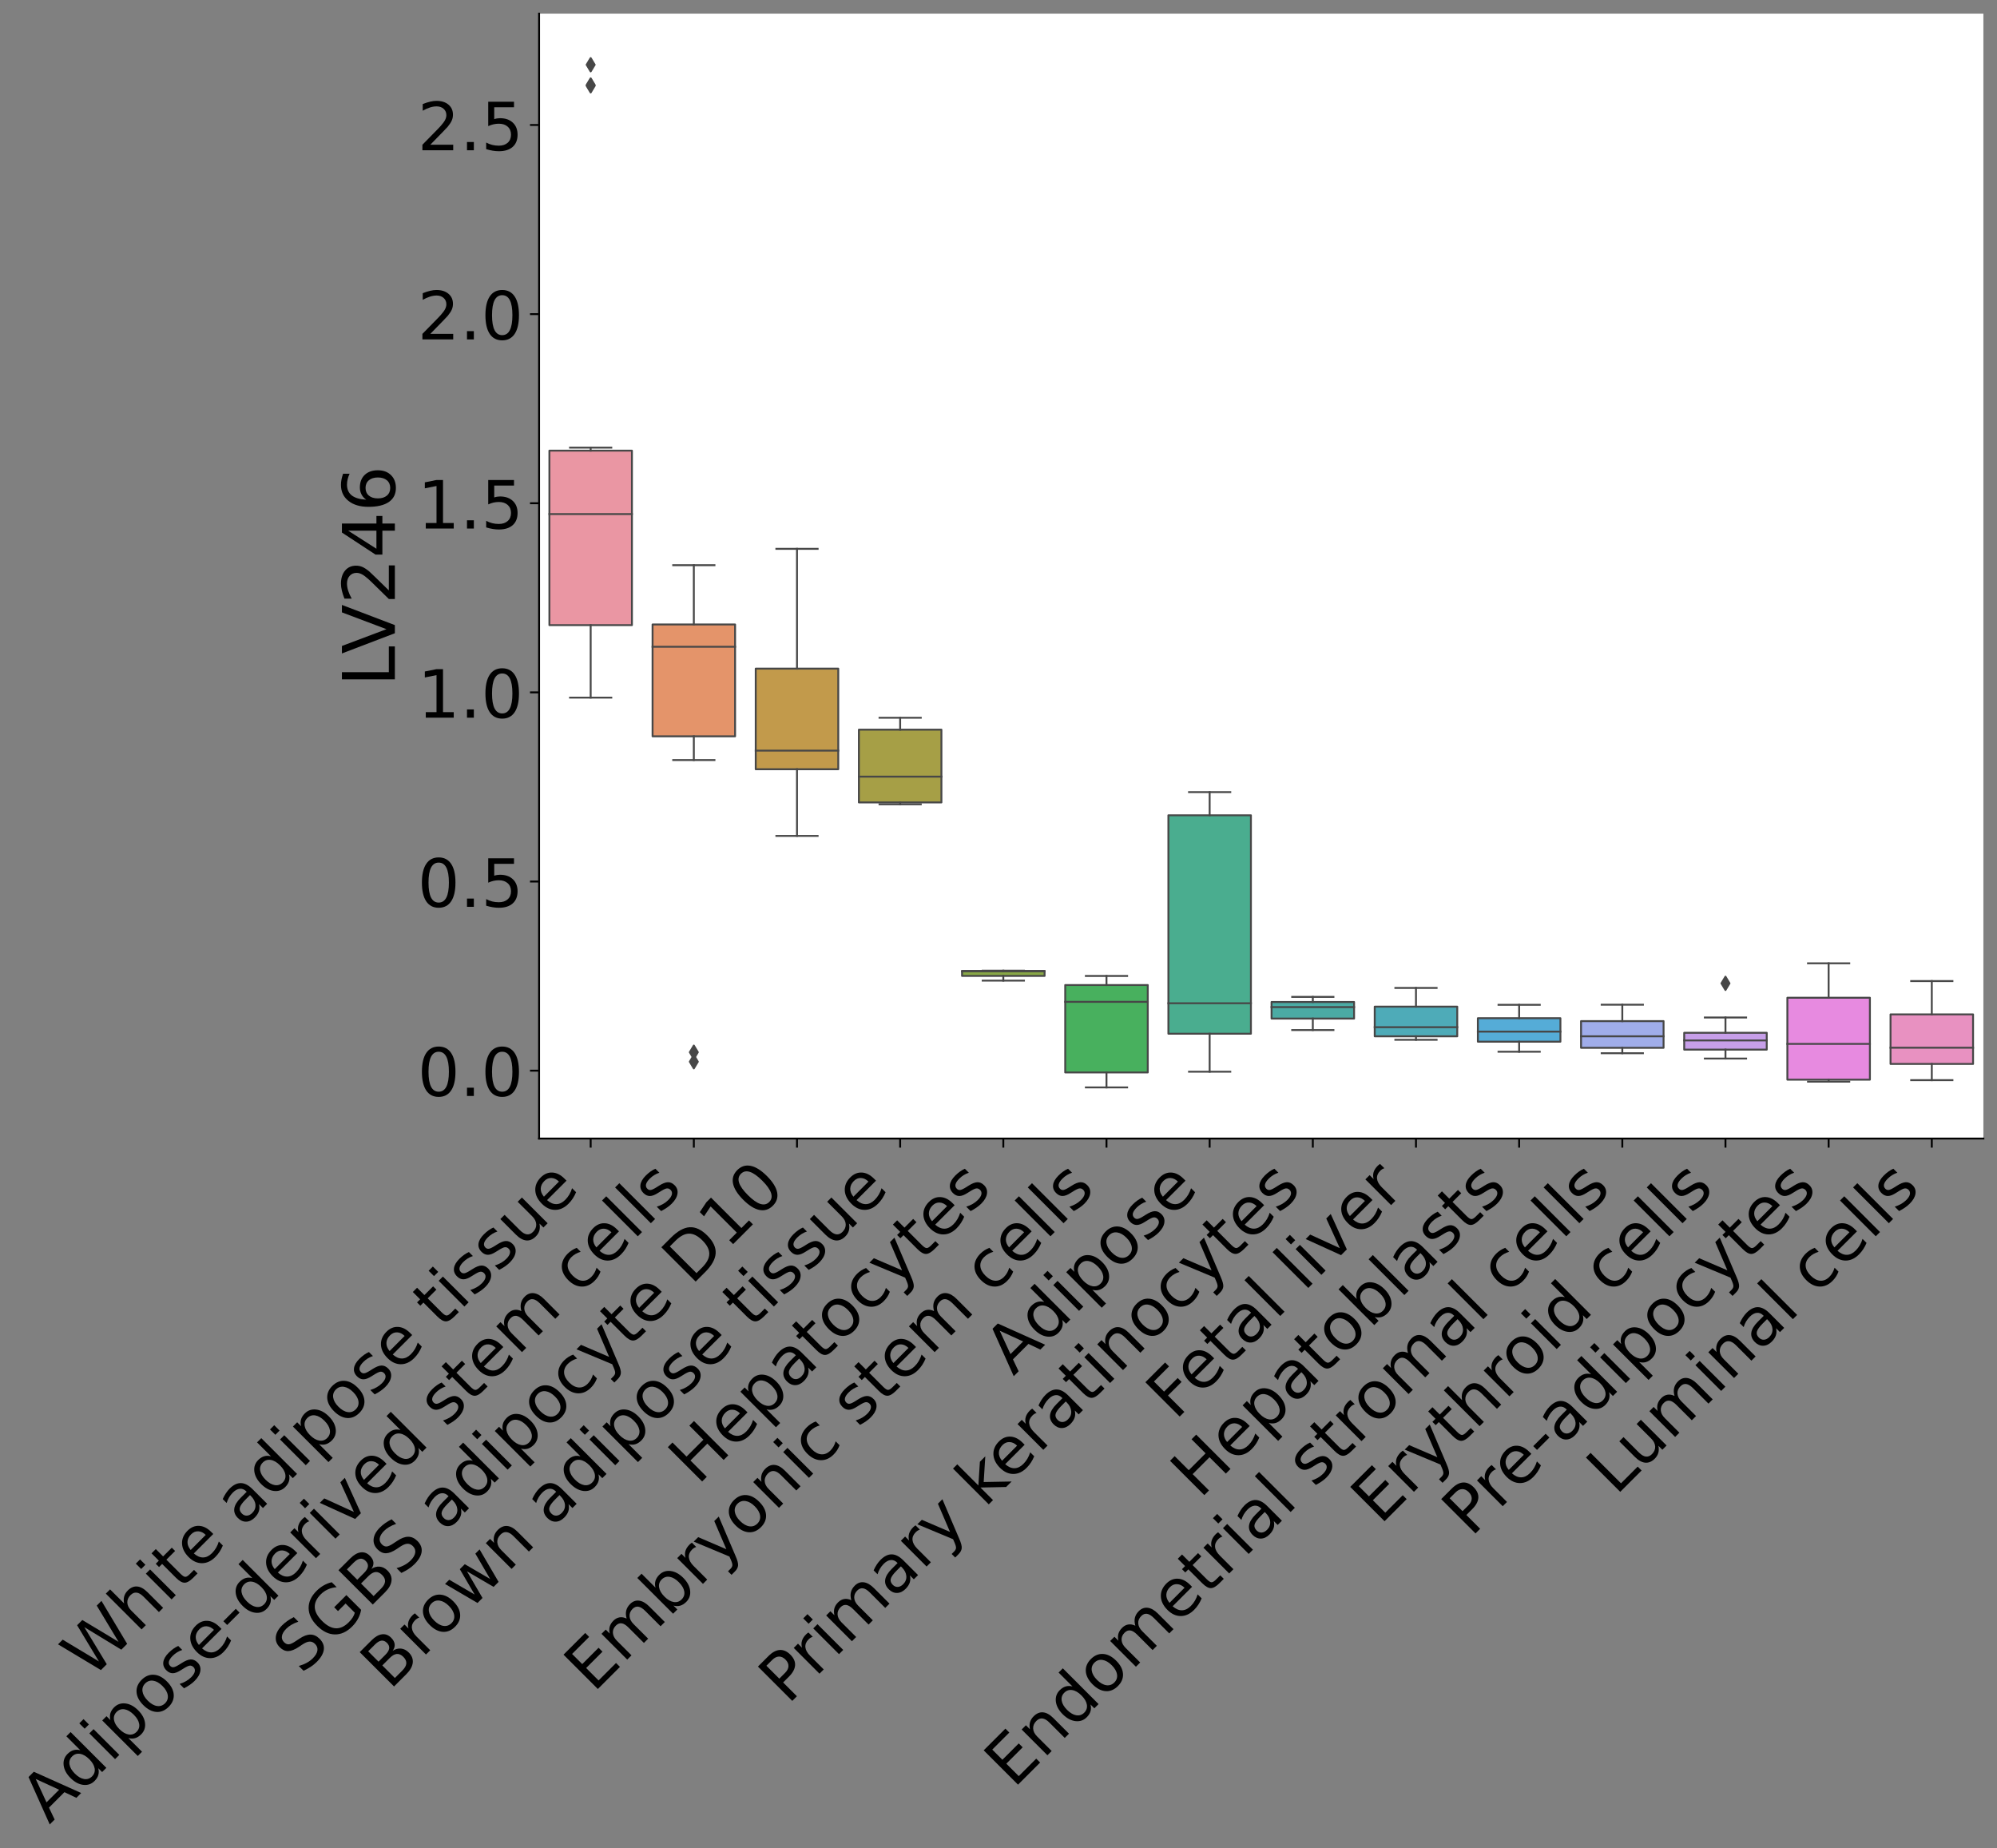 <?xml version="1.0" encoding="utf-8" standalone="no"?>
<!DOCTYPE svg PUBLIC "-//W3C//DTD SVG 1.1//EN"
  "http://www.w3.org/Graphics/SVG/1.1/DTD/svg11.dtd">
<!-- Created with matplotlib (https://matplotlib.org/) -->
<svg height="977.158pt" version="1.1" viewBox="0 0 1056.028 977.158" width="1056.028pt" xmlns="http://www.w3.org/2000/svg" xmlns:xlink="http://www.w3.org/1999/xlink">
 <rect x="0" y="0" width="1056.028" height="977.158" fill="#808080" stroke="none"/>
 <defs>
  <style type="text/css">*{stroke-linecap:butt;stroke-linejoin:round;}</style>
 </defs>
 <g id="figure_1">
  <g id="patch_1">
   <path d="M 0 977.158 
L 1056.028 977.158 
L 1056.028 0 
L 0 0 
z
" style="fill:none;"/>
  </g>
  <g id="axes_1">
   <g id="patch_2">
    <path d="M 285.071 601.956 
L 1048.828 601.956 
L 1048.828 7.2 
L 285.071 7.2 
z
" style="fill:#ffffff;"/>
   </g>
   <g id="patch_3">
    <path clip-path="url(#pe43b6cb890)" d="M 290.526 330.514 
L 334.169 330.514 
L 334.169 238.257 
L 290.526 238.257 
L 290.526 330.514 
z
" style="fill:#ea96a3;stroke:#474747;stroke-linejoin:miter;"/>
   </g>
   <g id="patch_4">
    <path clip-path="url(#pe43b6cb890)" d="M 345.08 389.291 
L 388.723 389.291 
L 388.723 330.16 
L 345.08 330.16 
L 345.08 389.291 
z
" style="fill:#e4946a;stroke:#474747;stroke-linejoin:miter;"/>
   </g>
   <g id="patch_5">
    <path clip-path="url(#pe43b6cb890)" d="M 399.634 406.697 
L 443.277 406.697 
L 443.277 353.5 
L 399.634 353.5 
L 399.634 406.697 
z
" style="fill:#c29a4b;stroke:#474747;stroke-linejoin:miter;"/>
   </g>
   <g id="patch_6">
    <path clip-path="url(#pe43b6cb890)" d="M 454.188 424.248 
L 497.832 424.248 
L 497.832 385.779 
L 454.188 385.779 
L 454.188 424.248 
z
" style="fill:#a69f46;stroke:#474747;stroke-linejoin:miter;"/>
   </g>
   <g id="patch_7">
    <path clip-path="url(#pe43b6cb890)" d="M 508.742 515.974 
L 552.386 515.974 
L 552.386 513.338 
L 508.742 513.338 
L 508.742 515.974 
z
" style="fill:#88a746;stroke:#474747;stroke-linejoin:miter;"/>
   </g>
   <g id="patch_8">
    <path clip-path="url(#pe43b6cb890)" d="M 563.296 566.997 
L 606.94 566.997 
L 606.94 520.785 
L 563.296 520.785 
L 563.296 566.997 
z
" style="fill:#48b05e;stroke:#474747;stroke-linejoin:miter;"/>
   </g>
   <g id="patch_9">
    <path clip-path="url(#pe43b6cb890)" d="M 617.851 546.525 
L 661.494 546.525 
L 661.494 431.038 
L 617.851 431.038 
L 617.851 546.525 
z
" style="fill:#4aad8f;stroke:#474747;stroke-linejoin:miter;"/>
   </g>
   <g id="patch_10">
    <path clip-path="url(#pe43b6cb890)" d="M 672.405 538.523 
L 716.048 538.523 
L 716.048 529.756 
L 672.405 529.756 
L 672.405 538.523 
z
" style="fill:#4baba4;stroke:#474747;stroke-linejoin:miter;"/>
   </g>
   <g id="patch_11">
    <path clip-path="url(#pe43b6cb890)" d="M 726.959 547.899 
L 770.602 547.899 
L 770.602 532.207 
L 726.959 532.207 
L 726.959 547.899 
z
" style="fill:#4eabb8;stroke:#474747;stroke-linejoin:miter;"/>
   </g>
   <g id="patch_12">
    <path clip-path="url(#pe43b6cb890)" d="M 781.513 550.733 
L 825.156 550.733 
L 825.156 538.325 
L 781.513 538.325 
L 781.513 550.733 
z
" style="fill:#55acd7;stroke:#474747;stroke-linejoin:miter;"/>
   </g>
   <g id="patch_13">
    <path clip-path="url(#pe43b6cb890)" d="M 836.067 553.975 
L 879.71 553.975 
L 879.71 539.869 
L 836.067 539.869 
L 836.067 553.975 
z
" style="fill:#a0adea;stroke:#474747;stroke-linejoin:miter;"/>
   </g>
   <g id="patch_14">
    <path clip-path="url(#pe43b6cb890)" d="M 890.621 554.937 
L 934.264 554.937 
L 934.264 546.034 
L 890.621 546.034 
L 890.621 554.937 
z
" style="fill:#c79fe9;stroke:#474747;stroke-linejoin:miter;"/>
   </g>
   <g id="patch_15">
    <path clip-path="url(#pe43b6cb890)" d="M 945.175 570.811 
L 988.818 570.811 
L 988.818 527.51 
L 945.175 527.51 
L 945.175 570.811 
z
" style="fill:#e78ae0;stroke:#474747;stroke-linejoin:miter;"/>
   </g>
   <g id="patch_16">
    <path clip-path="url(#pe43b6cb890)" d="M 999.729 562.502 
L 1043.372 562.502 
L 1043.372 536.308 
L 999.729 536.308 
L 999.729 562.502 
z
" style="fill:#e891c1;stroke:#474747;stroke-linejoin:miter;"/>
   </g>
   <g id="matplotlib.axis_1">
    <g id="xtick_1">
     <g id="line2d_1">
      <defs>
       <path d="M 0 0 
L 0 4.8 
" id="mf060fb0c5f" style="stroke:#000000;"/>
      </defs>
      <g>
       <use style="stroke:#000000;" x="312.348" xlink:href="#mf060fb0c5f" y="601.956"/>
      </g>
     </g>
     <g id="text_1">
      <!-- White adipose tissue -->
      <g transform="translate(48.002 888.337)rotate(-45)scale(0.352 -0.352)">
       <defs>
        <path d="M 3.328 72.906 
L 13.281 72.906 
L 28.609 11.281 
L 43.891 72.906 
L 54.984 72.906 
L 70.312 11.281 
L 85.594 72.906 
L 95.609 72.906 
L 77.297 0 
L 64.891 0 
L 49.516 63.281 
L 33.984 0 
L 21.578 0 
z
" id="DejaVuSans-87"/>
        <path d="M 54.891 33.016 
L 54.891 0 
L 45.906 0 
L 45.906 32.719 
Q 45.906 40.484 42.875 44.328 
Q 39.844 48.188 33.797 48.188 
Q 26.516 48.188 22.312 43.547 
Q 18.109 38.922 18.109 30.906 
L 18.109 0 
L 9.078 0 
L 9.078 75.984 
L 18.109 75.984 
L 18.109 46.188 
Q 21.344 51.125 25.703 53.562 
Q 30.078 56 35.797 56 
Q 45.219 56 50.047 50.172 
Q 54.891 44.344 54.891 33.016 
z
" id="DejaVuSans-104"/>
        <path d="M 9.422 54.688 
L 18.406 54.688 
L 18.406 0 
L 9.422 0 
z
M 9.422 75.984 
L 18.406 75.984 
L 18.406 64.594 
L 9.422 64.594 
z
" id="DejaVuSans-105"/>
        <path d="M 18.312 70.219 
L 18.312 54.688 
L 36.812 54.688 
L 36.812 47.703 
L 18.312 47.703 
L 18.312 18.016 
Q 18.312 11.328 20.141 9.422 
Q 21.969 7.516 27.594 7.516 
L 36.812 7.516 
L 36.812 0 
L 27.594 0 
Q 17.188 0 13.234 3.875 
Q 9.281 7.766 9.281 18.016 
L 9.281 47.703 
L 2.688 47.703 
L 2.688 54.688 
L 9.281 54.688 
L 9.281 70.219 
z
" id="DejaVuSans-116"/>
        <path d="M 56.203 29.594 
L 56.203 25.203 
L 14.891 25.203 
Q 15.484 15.922 20.484 11.062 
Q 25.484 6.203 34.422 6.203 
Q 39.594 6.203 44.453 7.469 
Q 49.312 8.734 54.109 11.281 
L 54.109 2.781 
Q 49.266 0.734 44.188 -0.344 
Q 39.109 -1.422 33.891 -1.422 
Q 20.797 -1.422 13.156 6.188 
Q 5.516 13.812 5.516 26.812 
Q 5.516 40.234 12.766 48.109 
Q 20.016 56 32.328 56 
Q 43.359 56 49.781 48.891 
Q 56.203 41.797 56.203 29.594 
z
M 47.219 32.234 
Q 47.125 39.594 43.094 43.984 
Q 39.062 48.391 32.422 48.391 
Q 24.906 48.391 20.391 44.141 
Q 15.875 39.891 15.188 32.172 
z
" id="DejaVuSans-101"/>
        <path id="DejaVuSans-32"/>
        <path d="M 34.281 27.484 
Q 23.391 27.484 19.188 25 
Q 14.984 22.516 14.984 16.5 
Q 14.984 11.719 18.141 8.906 
Q 21.297 6.109 26.703 6.109 
Q 34.188 6.109 38.703 11.406 
Q 43.219 16.703 43.219 25.484 
L 43.219 27.484 
z
M 52.203 31.203 
L 52.203 0 
L 43.219 0 
L 43.219 8.297 
Q 40.141 3.328 35.547 0.953 
Q 30.953 -1.422 24.312 -1.422 
Q 15.922 -1.422 10.953 3.297 
Q 6 8.016 6 15.922 
Q 6 25.141 12.172 29.828 
Q 18.359 34.516 30.609 34.516 
L 43.219 34.516 
L 43.219 35.406 
Q 43.219 41.609 39.141 45 
Q 35.062 48.391 27.688 48.391 
Q 23 48.391 18.547 47.266 
Q 14.109 46.141 10.016 43.891 
L 10.016 52.203 
Q 14.938 54.109 19.578 55.047 
Q 24.219 56 28.609 56 
Q 40.484 56 46.344 49.844 
Q 52.203 43.703 52.203 31.203 
z
" id="DejaVuSans-97"/>
        <path d="M 45.406 46.391 
L 45.406 75.984 
L 54.391 75.984 
L 54.391 0 
L 45.406 0 
L 45.406 8.203 
Q 42.578 3.328 38.25 0.953 
Q 33.938 -1.422 27.875 -1.422 
Q 17.969 -1.422 11.734 6.484 
Q 5.516 14.406 5.516 27.297 
Q 5.516 40.188 11.734 48.094 
Q 17.969 56 27.875 56 
Q 33.938 56 38.25 53.625 
Q 42.578 51.266 45.406 46.391 
z
M 14.797 27.297 
Q 14.797 17.391 18.875 11.75 
Q 22.953 6.109 30.078 6.109 
Q 37.203 6.109 41.297 11.75 
Q 45.406 17.391 45.406 27.297 
Q 45.406 37.203 41.297 42.844 
Q 37.203 48.484 30.078 48.484 
Q 22.953 48.484 18.875 42.844 
Q 14.797 37.203 14.797 27.297 
z
" id="DejaVuSans-100"/>
        <path d="M 18.109 8.203 
L 18.109 -20.797 
L 9.078 -20.797 
L 9.078 54.688 
L 18.109 54.688 
L 18.109 46.391 
Q 20.953 51.266 25.266 53.625 
Q 29.594 56 35.594 56 
Q 45.562 56 51.781 48.094 
Q 58.016 40.188 58.016 27.297 
Q 58.016 14.406 51.781 6.484 
Q 45.562 -1.422 35.594 -1.422 
Q 29.594 -1.422 25.266 0.953 
Q 20.953 3.328 18.109 8.203 
z
M 48.688 27.297 
Q 48.688 37.203 44.609 42.844 
Q 40.531 48.484 33.406 48.484 
Q 26.266 48.484 22.188 42.844 
Q 18.109 37.203 18.109 27.297 
Q 18.109 17.391 22.188 11.75 
Q 26.266 6.109 33.406 6.109 
Q 40.531 6.109 44.609 11.75 
Q 48.688 17.391 48.688 27.297 
z
" id="DejaVuSans-112"/>
        <path d="M 30.609 48.391 
Q 23.391 48.391 19.188 42.75 
Q 14.984 37.109 14.984 27.297 
Q 14.984 17.484 19.156 11.844 
Q 23.344 6.203 30.609 6.203 
Q 37.797 6.203 41.984 11.859 
Q 46.188 17.531 46.188 27.297 
Q 46.188 37.016 41.984 42.703 
Q 37.797 48.391 30.609 48.391 
z
M 30.609 56 
Q 42.328 56 49.016 48.375 
Q 55.719 40.766 55.719 27.297 
Q 55.719 13.875 49.016 6.219 
Q 42.328 -1.422 30.609 -1.422 
Q 18.844 -1.422 12.172 6.219 
Q 5.516 13.875 5.516 27.297 
Q 5.516 40.766 12.172 48.375 
Q 18.844 56 30.609 56 
z
" id="DejaVuSans-111"/>
        <path d="M 44.281 53.078 
L 44.281 44.578 
Q 40.484 46.531 36.375 47.5 
Q 32.281 48.484 27.875 48.484 
Q 21.188 48.484 17.844 46.438 
Q 14.5 44.391 14.5 40.281 
Q 14.5 37.156 16.891 35.375 
Q 19.281 33.594 26.516 31.984 
L 29.594 31.297 
Q 39.156 29.25 43.188 25.516 
Q 47.219 21.781 47.219 15.094 
Q 47.219 7.469 41.188 3.016 
Q 35.156 -1.422 24.609 -1.422 
Q 20.219 -1.422 15.453 -0.562 
Q 10.688 0.297 5.422 2 
L 5.422 11.281 
Q 10.406 8.688 15.234 7.391 
Q 20.062 6.109 24.812 6.109 
Q 31.156 6.109 34.562 8.281 
Q 37.984 10.453 37.984 14.406 
Q 37.984 18.062 35.516 20.016 
Q 33.062 21.969 24.703 23.781 
L 21.578 24.516 
Q 13.234 26.266 9.516 29.906 
Q 5.812 33.547 5.812 39.891 
Q 5.812 47.609 11.281 51.797 
Q 16.75 56 26.812 56 
Q 31.781 56 36.172 55.266 
Q 40.578 54.547 44.281 53.078 
z
" id="DejaVuSans-115"/>
        <path d="M 8.5 21.578 
L 8.5 54.688 
L 17.484 54.688 
L 17.484 21.922 
Q 17.484 14.156 20.5 10.266 
Q 23.531 6.391 29.594 6.391 
Q 36.859 6.391 41.078 11.031 
Q 45.312 15.672 45.312 23.688 
L 45.312 54.688 
L 54.297 54.688 
L 54.297 0 
L 45.312 0 
L 45.312 8.406 
Q 42.047 3.422 37.719 1 
Q 33.406 -1.422 27.688 -1.422 
Q 18.266 -1.422 13.375 4.438 
Q 8.5 10.297 8.5 21.578 
z
M 31.109 56 
z
" id="DejaVuSans-117"/>
       </defs>
       <use xlink:href="#DejaVuSans-87"/>
       <use x="98.877" xlink:href="#DejaVuSans-104"/>
       <use x="162.256" xlink:href="#DejaVuSans-105"/>
       <use x="190.039" xlink:href="#DejaVuSans-116"/>
       <use x="229.248" xlink:href="#DejaVuSans-101"/>
       <use x="290.771" xlink:href="#DejaVuSans-32"/>
       <use x="322.559" xlink:href="#DejaVuSans-97"/>
       <use x="383.838" xlink:href="#DejaVuSans-100"/>
       <use x="447.314" xlink:href="#DejaVuSans-105"/>
       <use x="475.098" xlink:href="#DejaVuSans-112"/>
       <use x="538.574" xlink:href="#DejaVuSans-111"/>
       <use x="599.756" xlink:href="#DejaVuSans-115"/>
       <use x="651.855" xlink:href="#DejaVuSans-101"/>
       <use x="713.379" xlink:href="#DejaVuSans-32"/>
       <use x="745.166" xlink:href="#DejaVuSans-116"/>
       <use x="784.375" xlink:href="#DejaVuSans-105"/>
       <use x="812.158" xlink:href="#DejaVuSans-115"/>
       <use x="864.258" xlink:href="#DejaVuSans-115"/>
       <use x="916.357" xlink:href="#DejaVuSans-117"/>
       <use x="979.736" xlink:href="#DejaVuSans-101"/>
      </g>
     </g>
    </g>
    <g id="xtick_2">
     <g id="line2d_2">
      <g>
       <use style="stroke:#000000;" x="366.902" xlink:href="#mf060fb0c5f" y="601.956"/>
      </g>
     </g>
     <g id="text_2">
      <!-- Adipose-derived stem cells -->
      <g transform="translate(26.113 964.781)rotate(-45)scale(0.352 -0.352)">
       <defs>
        <path d="M 34.188 63.188 
L 20.797 26.906 
L 47.609 26.906 
z
M 28.609 72.906 
L 39.797 72.906 
L 67.578 0 
L 57.328 0 
L 50.688 18.703 
L 17.828 18.703 
L 11.188 0 
L 0.781 0 
z
" id="DejaVuSans-65"/>
        <path d="M 4.891 31.391 
L 31.203 31.391 
L 31.203 23.391 
L 4.891 23.391 
z
" id="DejaVuSans-45"/>
        <path d="M 41.109 46.297 
Q 39.594 47.172 37.812 47.578 
Q 36.031 48 33.891 48 
Q 26.266 48 22.188 43.047 
Q 18.109 38.094 18.109 28.812 
L 18.109 0 
L 9.078 0 
L 9.078 54.688 
L 18.109 54.688 
L 18.109 46.188 
Q 20.953 51.172 25.484 53.578 
Q 30.031 56 36.531 56 
Q 37.453 56 38.578 55.875 
Q 39.703 55.766 41.062 55.516 
z
" id="DejaVuSans-114"/>
        <path d="M 2.984 54.688 
L 12.5 54.688 
L 29.594 8.797 
L 46.688 54.688 
L 56.203 54.688 
L 35.688 0 
L 23.484 0 
z
" id="DejaVuSans-118"/>
        <path d="M 52 44.188 
Q 55.375 50.25 60.062 53.125 
Q 64.75 56 71.094 56 
Q 79.641 56 84.281 50.016 
Q 88.922 44.047 88.922 33.016 
L 88.922 0 
L 79.891 0 
L 79.891 32.719 
Q 79.891 40.578 77.094 44.375 
Q 74.312 48.188 68.609 48.188 
Q 61.625 48.188 57.562 43.547 
Q 53.516 38.922 53.516 30.906 
L 53.516 0 
L 44.484 0 
L 44.484 32.719 
Q 44.484 40.625 41.703 44.406 
Q 38.922 48.188 33.109 48.188 
Q 26.219 48.188 22.156 43.531 
Q 18.109 38.875 18.109 30.906 
L 18.109 0 
L 9.078 0 
L 9.078 54.688 
L 18.109 54.688 
L 18.109 46.188 
Q 21.188 51.219 25.484 53.609 
Q 29.781 56 35.688 56 
Q 41.656 56 45.828 52.969 
Q 50 49.953 52 44.188 
z
" id="DejaVuSans-109"/>
        <path d="M 48.781 52.594 
L 48.781 44.188 
Q 44.969 46.297 41.141 47.344 
Q 37.312 48.391 33.406 48.391 
Q 24.656 48.391 19.812 42.844 
Q 14.984 37.312 14.984 27.297 
Q 14.984 17.281 19.812 11.734 
Q 24.656 6.203 33.406 6.203 
Q 37.312 6.203 41.141 7.25 
Q 44.969 8.297 48.781 10.406 
L 48.781 2.094 
Q 45.016 0.344 40.984 -0.531 
Q 36.969 -1.422 32.422 -1.422 
Q 20.062 -1.422 12.781 6.344 
Q 5.516 14.109 5.516 27.297 
Q 5.516 40.672 12.859 48.328 
Q 20.219 56 33.016 56 
Q 37.156 56 41.109 55.141 
Q 45.062 54.297 48.781 52.594 
z
" id="DejaVuSans-99"/>
        <path d="M 9.422 75.984 
L 18.406 75.984 
L 18.406 0 
L 9.422 0 
z
" id="DejaVuSans-108"/>
       </defs>
       <use xlink:href="#DejaVuSans-65"/>
       <use x="66.658" xlink:href="#DejaVuSans-100"/>
       <use x="130.135" xlink:href="#DejaVuSans-105"/>
       <use x="157.918" xlink:href="#DejaVuSans-112"/>
       <use x="221.395" xlink:href="#DejaVuSans-111"/>
       <use x="282.576" xlink:href="#DejaVuSans-115"/>
       <use x="334.676" xlink:href="#DejaVuSans-101"/>
       <use x="396.199" xlink:href="#DejaVuSans-45"/>
       <use x="432.283" xlink:href="#DejaVuSans-100"/>
       <use x="495.76" xlink:href="#DejaVuSans-101"/>
       <use x="557.283" xlink:href="#DejaVuSans-114"/>
       <use x="598.396" xlink:href="#DejaVuSans-105"/>
       <use x="626.18" xlink:href="#DejaVuSans-118"/>
       <use x="685.359" xlink:href="#DejaVuSans-101"/>
       <use x="746.883" xlink:href="#DejaVuSans-100"/>
       <use x="810.359" xlink:href="#DejaVuSans-32"/>
       <use x="842.146" xlink:href="#DejaVuSans-115"/>
       <use x="894.246" xlink:href="#DejaVuSans-116"/>
       <use x="933.455" xlink:href="#DejaVuSans-101"/>
       <use x="994.979" xlink:href="#DejaVuSans-109"/>
       <use x="1092.391" xlink:href="#DejaVuSans-32"/>
       <use x="1124.178" xlink:href="#DejaVuSans-99"/>
       <use x="1179.158" xlink:href="#DejaVuSans-101"/>
       <use x="1240.682" xlink:href="#DejaVuSans-108"/>
       <use x="1268.465" xlink:href="#DejaVuSans-108"/>
       <use x="1296.248" xlink:href="#DejaVuSans-115"/>
      </g>
     </g>
    </g>
    <g id="xtick_3">
     <g id="line2d_3">
      <g>
       <use style="stroke:#000000;" x="421.456" xlink:href="#mf060fb0c5f" y="601.956"/>
      </g>
     </g>
     <g id="text_3">
      <!-- SGBS adipocyte D10 -->
      <g transform="translate(159.6 885.848)rotate(-45)scale(0.352 -0.352)">
       <defs>
        <path d="M 53.516 70.516 
L 53.516 60.891 
Q 47.906 63.578 42.922 64.891 
Q 37.938 66.219 33.297 66.219 
Q 25.25 66.219 20.875 63.094 
Q 16.5 59.969 16.5 54.203 
Q 16.5 49.359 19.406 46.891 
Q 22.312 44.438 30.422 42.922 
L 36.375 41.703 
Q 47.406 39.594 52.656 34.297 
Q 57.906 29 57.906 20.125 
Q 57.906 9.516 50.797 4.047 
Q 43.703 -1.422 29.984 -1.422 
Q 24.812 -1.422 18.969 -0.25 
Q 13.141 0.922 6.891 3.219 
L 6.891 13.375 
Q 12.891 10.016 18.656 8.297 
Q 24.422 6.594 29.984 6.594 
Q 38.422 6.594 43.016 9.906 
Q 47.609 13.234 47.609 19.391 
Q 47.609 24.75 44.312 27.781 
Q 41.016 30.812 33.5 32.328 
L 27.484 33.5 
Q 16.453 35.688 11.516 40.375 
Q 6.594 45.062 6.594 53.422 
Q 6.594 63.094 13.406 68.656 
Q 20.219 74.219 32.172 74.219 
Q 37.312 74.219 42.625 73.281 
Q 47.953 72.359 53.516 70.516 
z
" id="DejaVuSans-83"/>
        <path d="M 59.516 10.406 
L 59.516 29.984 
L 43.406 29.984 
L 43.406 38.094 
L 69.281 38.094 
L 69.281 6.781 
Q 63.578 2.734 56.688 0.656 
Q 49.812 -1.422 42 -1.422 
Q 24.906 -1.422 15.25 8.562 
Q 5.609 18.562 5.609 36.375 
Q 5.609 54.25 15.25 64.234 
Q 24.906 74.219 42 74.219 
Q 49.125 74.219 55.547 72.453 
Q 61.969 70.703 67.391 67.281 
L 67.391 56.781 
Q 61.922 61.422 55.766 63.766 
Q 49.609 66.109 42.828 66.109 
Q 29.438 66.109 22.719 58.641 
Q 16.016 51.172 16.016 36.375 
Q 16.016 21.625 22.719 14.156 
Q 29.438 6.688 42.828 6.688 
Q 48.047 6.688 52.141 7.594 
Q 56.25 8.5 59.516 10.406 
z
" id="DejaVuSans-71"/>
        <path d="M 19.672 34.812 
L 19.672 8.109 
L 35.5 8.109 
Q 43.453 8.109 47.281 11.406 
Q 51.125 14.703 51.125 21.484 
Q 51.125 28.328 47.281 31.562 
Q 43.453 34.812 35.5 34.812 
z
M 19.672 64.797 
L 19.672 42.828 
L 34.281 42.828 
Q 41.5 42.828 45.031 45.531 
Q 48.578 48.25 48.578 53.812 
Q 48.578 59.328 45.031 62.062 
Q 41.5 64.797 34.281 64.797 
z
M 9.812 72.906 
L 35.016 72.906 
Q 46.297 72.906 52.391 68.219 
Q 58.5 63.531 58.5 54.891 
Q 58.5 48.188 55.375 44.234 
Q 52.25 40.281 46.188 39.312 
Q 53.469 37.75 57.5 32.781 
Q 61.531 27.828 61.531 20.406 
Q 61.531 10.641 54.891 5.312 
Q 48.25 0 35.984 0 
L 9.812 0 
z
" id="DejaVuSans-66"/>
        <path d="M 32.172 -5.078 
Q 28.375 -14.844 24.75 -17.812 
Q 21.141 -20.797 15.094 -20.797 
L 7.906 -20.797 
L 7.906 -13.281 
L 13.188 -13.281 
Q 16.891 -13.281 18.938 -11.516 
Q 21 -9.766 23.484 -3.219 
L 25.094 0.875 
L 2.984 54.688 
L 12.5 54.688 
L 29.594 11.922 
L 46.688 54.688 
L 56.203 54.688 
z
" id="DejaVuSans-121"/>
        <path d="M 19.672 64.797 
L 19.672 8.109 
L 31.594 8.109 
Q 46.688 8.109 53.688 14.938 
Q 60.688 21.781 60.688 36.531 
Q 60.688 51.172 53.688 57.984 
Q 46.688 64.797 31.594 64.797 
z
M 9.812 72.906 
L 30.078 72.906 
Q 51.266 72.906 61.172 64.094 
Q 71.094 55.281 71.094 36.531 
Q 71.094 17.672 61.125 8.828 
Q 51.172 0 30.078 0 
L 9.812 0 
z
" id="DejaVuSans-68"/>
        <path d="M 12.406 8.297 
L 28.516 8.297 
L 28.516 63.922 
L 10.984 60.406 
L 10.984 69.391 
L 28.422 72.906 
L 38.281 72.906 
L 38.281 8.297 
L 54.391 8.297 
L 54.391 0 
L 12.406 0 
z
" id="DejaVuSans-49"/>
        <path d="M 31.781 66.406 
Q 24.172 66.406 20.328 58.906 
Q 16.5 51.422 16.5 36.375 
Q 16.5 21.391 20.328 13.891 
Q 24.172 6.391 31.781 6.391 
Q 39.453 6.391 43.281 13.891 
Q 47.125 21.391 47.125 36.375 
Q 47.125 51.422 43.281 58.906 
Q 39.453 66.406 31.781 66.406 
z
M 31.781 74.219 
Q 44.047 74.219 50.516 64.516 
Q 56.984 54.828 56.984 36.375 
Q 56.984 17.969 50.516 8.266 
Q 44.047 -1.422 31.781 -1.422 
Q 19.531 -1.422 13.062 8.266 
Q 6.594 17.969 6.594 36.375 
Q 6.594 54.828 13.062 64.516 
Q 19.531 74.219 31.781 74.219 
z
" id="DejaVuSans-48"/>
       </defs>
       <use xlink:href="#DejaVuSans-83"/>
       <use x="63.477" xlink:href="#DejaVuSans-71"/>
       <use x="140.967" xlink:href="#DejaVuSans-66"/>
       <use x="207.82" xlink:href="#DejaVuSans-83"/>
       <use x="271.297" xlink:href="#DejaVuSans-32"/>
       <use x="303.084" xlink:href="#DejaVuSans-97"/>
       <use x="364.363" xlink:href="#DejaVuSans-100"/>
       <use x="427.84" xlink:href="#DejaVuSans-105"/>
       <use x="455.623" xlink:href="#DejaVuSans-112"/>
       <use x="519.1" xlink:href="#DejaVuSans-111"/>
       <use x="580.281" xlink:href="#DejaVuSans-99"/>
       <use x="635.262" xlink:href="#DejaVuSans-121"/>
       <use x="694.441" xlink:href="#DejaVuSans-116"/>
       <use x="733.65" xlink:href="#DejaVuSans-101"/>
       <use x="795.174" xlink:href="#DejaVuSans-32"/>
       <use x="826.961" xlink:href="#DejaVuSans-68"/>
       <use x="903.963" xlink:href="#DejaVuSans-49"/>
       <use x="967.586" xlink:href="#DejaVuSans-48"/>
      </g>
     </g>
    </g>
    <g id="xtick_4">
     <g id="line2d_4">
      <g>
       <use style="stroke:#000000;" x="476.01" xlink:href="#mf060fb0c5f" y="601.956"/>
      </g>
     </g>
     <g id="text_4">
      <!-- Brown adipose tissue -->
      <g transform="translate(205.928 894.074)rotate(-45)scale(0.352 -0.352)">
       <defs>
        <path d="M 4.203 54.688 
L 13.188 54.688 
L 24.422 12.016 
L 35.594 54.688 
L 46.188 54.688 
L 57.422 12.016 
L 68.609 54.688 
L 77.594 54.688 
L 63.281 0 
L 52.688 0 
L 40.922 44.828 
L 29.109 0 
L 18.5 0 
z
" id="DejaVuSans-119"/>
        <path d="M 54.891 33.016 
L 54.891 0 
L 45.906 0 
L 45.906 32.719 
Q 45.906 40.484 42.875 44.328 
Q 39.844 48.188 33.797 48.188 
Q 26.516 48.188 22.312 43.547 
Q 18.109 38.922 18.109 30.906 
L 18.109 0 
L 9.078 0 
L 9.078 54.688 
L 18.109 54.688 
L 18.109 46.188 
Q 21.344 51.125 25.703 53.562 
Q 30.078 56 35.797 56 
Q 45.219 56 50.047 50.172 
Q 54.891 44.344 54.891 33.016 
z
" id="DejaVuSans-110"/>
       </defs>
       <use xlink:href="#DejaVuSans-66"/>
       <use x="68.604" xlink:href="#DejaVuSans-114"/>
       <use x="107.467" xlink:href="#DejaVuSans-111"/>
       <use x="168.648" xlink:href="#DejaVuSans-119"/>
       <use x="250.436" xlink:href="#DejaVuSans-110"/>
       <use x="313.814" xlink:href="#DejaVuSans-32"/>
       <use x="345.602" xlink:href="#DejaVuSans-97"/>
       <use x="406.881" xlink:href="#DejaVuSans-100"/>
       <use x="470.357" xlink:href="#DejaVuSans-105"/>
       <use x="498.141" xlink:href="#DejaVuSans-112"/>
       <use x="561.617" xlink:href="#DejaVuSans-111"/>
       <use x="622.799" xlink:href="#DejaVuSans-115"/>
       <use x="674.898" xlink:href="#DejaVuSans-101"/>
       <use x="736.422" xlink:href="#DejaVuSans-32"/>
       <use x="768.209" xlink:href="#DejaVuSans-116"/>
       <use x="807.418" xlink:href="#DejaVuSans-105"/>
       <use x="835.201" xlink:href="#DejaVuSans-115"/>
       <use x="887.301" xlink:href="#DejaVuSans-115"/>
       <use x="939.4" xlink:href="#DejaVuSans-117"/>
       <use x="1002.779" xlink:href="#DejaVuSans-101"/>
      </g>
     </g>
    </g>
    <g id="xtick_5">
     <g id="line2d_5">
      <g>
       <use style="stroke:#000000;" x="530.564" xlink:href="#mf060fb0c5f" y="601.956"/>
      </g>
     </g>
     <g id="text_5">
      <!-- Hepatocytes -->
      <g transform="translate(368.856 785.701)rotate(-45)scale(0.352 -0.352)">
       <defs>
        <path d="M 9.812 72.906 
L 19.672 72.906 
L 19.672 43.016 
L 55.516 43.016 
L 55.516 72.906 
L 65.375 72.906 
L 65.375 0 
L 55.516 0 
L 55.516 34.719 
L 19.672 34.719 
L 19.672 0 
L 9.812 0 
z
" id="DejaVuSans-72"/>
       </defs>
       <use xlink:href="#DejaVuSans-72"/>
       <use x="75.195" xlink:href="#DejaVuSans-101"/>
       <use x="136.719" xlink:href="#DejaVuSans-112"/>
       <use x="200.195" xlink:href="#DejaVuSans-97"/>
       <use x="261.475" xlink:href="#DejaVuSans-116"/>
       <use x="300.684" xlink:href="#DejaVuSans-111"/>
       <use x="361.865" xlink:href="#DejaVuSans-99"/>
       <use x="416.846" xlink:href="#DejaVuSans-121"/>
       <use x="476.025" xlink:href="#DejaVuSans-116"/>
       <use x="515.234" xlink:href="#DejaVuSans-101"/>
       <use x="576.758" xlink:href="#DejaVuSans-115"/>
      </g>
     </g>
    </g>
    <g id="xtick_6">
     <g id="line2d_6">
      <g>
       <use style="stroke:#000000;" x="585.118" xlink:href="#mf060fb0c5f" y="601.956"/>
      </g>
     </g>
     <g id="text_6">
      <!-- Embryonic stem cells -->
      <g transform="translate(313.699 895.412)rotate(-45)scale(0.352 -0.352)">
       <defs>
        <path d="M 9.812 72.906 
L 55.906 72.906 
L 55.906 64.594 
L 19.672 64.594 
L 19.672 43.016 
L 54.391 43.016 
L 54.391 34.719 
L 19.672 34.719 
L 19.672 8.297 
L 56.781 8.297 
L 56.781 0 
L 9.812 0 
z
" id="DejaVuSans-69"/>
        <path d="M 48.688 27.297 
Q 48.688 37.203 44.609 42.844 
Q 40.531 48.484 33.406 48.484 
Q 26.266 48.484 22.188 42.844 
Q 18.109 37.203 18.109 27.297 
Q 18.109 17.391 22.188 11.75 
Q 26.266 6.109 33.406 6.109 
Q 40.531 6.109 44.609 11.75 
Q 48.688 17.391 48.688 27.297 
z
M 18.109 46.391 
Q 20.953 51.266 25.266 53.625 
Q 29.594 56 35.594 56 
Q 45.562 56 51.781 48.094 
Q 58.016 40.188 58.016 27.297 
Q 58.016 14.406 51.781 6.484 
Q 45.562 -1.422 35.594 -1.422 
Q 29.594 -1.422 25.266 0.953 
Q 20.953 3.328 18.109 8.203 
L 18.109 0 
L 9.078 0 
L 9.078 75.984 
L 18.109 75.984 
z
" id="DejaVuSans-98"/>
       </defs>
       <use xlink:href="#DejaVuSans-69"/>
       <use x="63.184" xlink:href="#DejaVuSans-109"/>
       <use x="160.596" xlink:href="#DejaVuSans-98"/>
       <use x="224.072" xlink:href="#DejaVuSans-114"/>
       <use x="265.186" xlink:href="#DejaVuSans-121"/>
       <use x="324.365" xlink:href="#DejaVuSans-111"/>
       <use x="385.547" xlink:href="#DejaVuSans-110"/>
       <use x="448.926" xlink:href="#DejaVuSans-105"/>
       <use x="476.709" xlink:href="#DejaVuSans-99"/>
       <use x="531.689" xlink:href="#DejaVuSans-32"/>
       <use x="563.477" xlink:href="#DejaVuSans-115"/>
       <use x="615.576" xlink:href="#DejaVuSans-116"/>
       <use x="654.785" xlink:href="#DejaVuSans-101"/>
       <use x="716.309" xlink:href="#DejaVuSans-109"/>
       <use x="813.721" xlink:href="#DejaVuSans-32"/>
       <use x="845.508" xlink:href="#DejaVuSans-99"/>
       <use x="900.488" xlink:href="#DejaVuSans-101"/>
       <use x="962.012" xlink:href="#DejaVuSans-108"/>
       <use x="989.795" xlink:href="#DejaVuSans-108"/>
       <use x="1017.578" xlink:href="#DejaVuSans-115"/>
      </g>
     </g>
    </g>
    <g id="xtick_7">
     <g id="line2d_7">
      <g>
       <use style="stroke:#000000;" x="639.672" xlink:href="#mf060fb0c5f" y="601.956"/>
      </g>
     </g>
     <g id="text_7">
      <!-- Adipose -->
      <g transform="translate(535.876 727.788)rotate(-45)scale(0.352 -0.352)">
       <use xlink:href="#DejaVuSans-65"/>
       <use x="66.658" xlink:href="#DejaVuSans-100"/>
       <use x="130.135" xlink:href="#DejaVuSans-105"/>
       <use x="157.918" xlink:href="#DejaVuSans-112"/>
       <use x="221.395" xlink:href="#DejaVuSans-111"/>
       <use x="282.576" xlink:href="#DejaVuSans-115"/>
       <use x="334.676" xlink:href="#DejaVuSans-101"/>
      </g>
     </g>
    </g>
    <g id="xtick_8">
     <g id="line2d_8">
      <g>
       <use style="stroke:#000000;" x="694.226" xlink:href="#mf060fb0c5f" y="601.956"/>
      </g>
     </g>
     <g id="text_8">
      <!-- Primary keratinocytes -->
      <g transform="translate(416.514 901.704)rotate(-45)scale(0.352 -0.352)">
       <defs>
        <path d="M 19.672 64.797 
L 19.672 37.406 
L 32.078 37.406 
Q 38.969 37.406 42.719 40.969 
Q 46.484 44.531 46.484 51.125 
Q 46.484 57.672 42.719 61.234 
Q 38.969 64.797 32.078 64.797 
z
M 9.812 72.906 
L 32.078 72.906 
Q 44.344 72.906 50.609 67.359 
Q 56.891 61.812 56.891 51.125 
Q 56.891 40.328 50.609 34.812 
Q 44.344 29.297 32.078 29.297 
L 19.672 29.297 
L 19.672 0 
L 9.812 0 
z
" id="DejaVuSans-80"/>
        <path d="M 9.078 75.984 
L 18.109 75.984 
L 18.109 31.109 
L 44.922 54.688 
L 56.391 54.688 
L 27.391 29.109 
L 57.625 0 
L 45.906 0 
L 18.109 26.703 
L 18.109 0 
L 9.078 0 
z
" id="DejaVuSans-107"/>
       </defs>
       <use xlink:href="#DejaVuSans-80"/>
       <use x="58.553" xlink:href="#DejaVuSans-114"/>
       <use x="99.666" xlink:href="#DejaVuSans-105"/>
       <use x="127.449" xlink:href="#DejaVuSans-109"/>
       <use x="224.861" xlink:href="#DejaVuSans-97"/>
       <use x="286.141" xlink:href="#DejaVuSans-114"/>
       <use x="327.254" xlink:href="#DejaVuSans-121"/>
       <use x="386.434" xlink:href="#DejaVuSans-32"/>
       <use x="418.221" xlink:href="#DejaVuSans-107"/>
       <use x="472.506" xlink:href="#DejaVuSans-101"/>
       <use x="534.029" xlink:href="#DejaVuSans-114"/>
       <use x="575.143" xlink:href="#DejaVuSans-97"/>
       <use x="636.422" xlink:href="#DejaVuSans-116"/>
       <use x="675.631" xlink:href="#DejaVuSans-105"/>
       <use x="703.414" xlink:href="#DejaVuSans-110"/>
       <use x="766.793" xlink:href="#DejaVuSans-111"/>
       <use x="827.975" xlink:href="#DejaVuSans-99"/>
       <use x="882.955" xlink:href="#DejaVuSans-121"/>
       <use x="942.135" xlink:href="#DejaVuSans-116"/>
       <use x="981.344" xlink:href="#DejaVuSans-101"/>
       <use x="1042.867" xlink:href="#DejaVuSans-115"/>
      </g>
     </g>
    </g>
    <g id="xtick_9">
     <g id="line2d_9">
      <g>
       <use style="stroke:#000000;" x="748.78" xlink:href="#mf060fb0c5f" y="601.956"/>
      </g>
     </g>
     <g id="text_9">
      <!-- Fetal liver -->
      <g transform="translate(621.397 751.375)rotate(-45)scale(0.352 -0.352)">
       <defs>
        <path d="M 9.812 72.906 
L 51.703 72.906 
L 51.703 64.594 
L 19.672 64.594 
L 19.672 43.109 
L 48.578 43.109 
L 48.578 34.812 
L 19.672 34.812 
L 19.672 0 
L 9.812 0 
z
" id="DejaVuSans-70"/>
       </defs>
       <use xlink:href="#DejaVuSans-70"/>
       <use x="52.02" xlink:href="#DejaVuSans-101"/>
       <use x="113.543" xlink:href="#DejaVuSans-116"/>
       <use x="152.752" xlink:href="#DejaVuSans-97"/>
       <use x="214.031" xlink:href="#DejaVuSans-108"/>
       <use x="241.814" xlink:href="#DejaVuSans-32"/>
       <use x="273.602" xlink:href="#DejaVuSans-108"/>
       <use x="301.385" xlink:href="#DejaVuSans-105"/>
       <use x="329.168" xlink:href="#DejaVuSans-118"/>
       <use x="388.348" xlink:href="#DejaVuSans-101"/>
       <use x="449.871" xlink:href="#DejaVuSans-114"/>
      </g>
     </g>
    </g>
    <g id="xtick_10">
     <g id="line2d_10">
      <g>
       <use style="stroke:#000000;" x="803.334" xlink:href="#mf060fb0c5f" y="601.956"/>
      </g>
     </g>
     <g id="text_10">
      <!-- Hepatoblasts -->
      <g transform="translate(634.424 792.903)rotate(-45)scale(0.352 -0.352)">
       <use xlink:href="#DejaVuSans-72"/>
       <use x="75.195" xlink:href="#DejaVuSans-101"/>
       <use x="136.719" xlink:href="#DejaVuSans-112"/>
       <use x="200.195" xlink:href="#DejaVuSans-97"/>
       <use x="261.475" xlink:href="#DejaVuSans-116"/>
       <use x="300.684" xlink:href="#DejaVuSans-111"/>
       <use x="361.865" xlink:href="#DejaVuSans-98"/>
       <use x="425.342" xlink:href="#DejaVuSans-108"/>
       <use x="453.125" xlink:href="#DejaVuSans-97"/>
       <use x="514.404" xlink:href="#DejaVuSans-115"/>
       <use x="566.504" xlink:href="#DejaVuSans-116"/>
       <use x="605.713" xlink:href="#DejaVuSans-115"/>
      </g>
     </g>
    </g>
    <g id="xtick_11">
     <g id="line2d_11">
      <g>
       <use style="stroke:#000000;" x="857.889" xlink:href="#mf060fb0c5f" y="601.956"/>
      </g>
     </g>
     <g id="text_11">
      <!-- Endometrial stromal cells -->
      <g transform="translate(535.892 945.989)rotate(-45)scale(0.352 -0.352)">
       <use xlink:href="#DejaVuSans-69"/>
       <use x="63.184" xlink:href="#DejaVuSans-110"/>
       <use x="126.562" xlink:href="#DejaVuSans-100"/>
       <use x="190.039" xlink:href="#DejaVuSans-111"/>
       <use x="251.221" xlink:href="#DejaVuSans-109"/>
       <use x="348.633" xlink:href="#DejaVuSans-101"/>
       <use x="410.156" xlink:href="#DejaVuSans-116"/>
       <use x="449.365" xlink:href="#DejaVuSans-114"/>
       <use x="490.479" xlink:href="#DejaVuSans-105"/>
       <use x="518.262" xlink:href="#DejaVuSans-97"/>
       <use x="579.541" xlink:href="#DejaVuSans-108"/>
       <use x="607.324" xlink:href="#DejaVuSans-32"/>
       <use x="639.111" xlink:href="#DejaVuSans-115"/>
       <use x="691.211" xlink:href="#DejaVuSans-116"/>
       <use x="730.42" xlink:href="#DejaVuSans-114"/>
       <use x="769.283" xlink:href="#DejaVuSans-111"/>
       <use x="830.465" xlink:href="#DejaVuSans-109"/>
       <use x="927.877" xlink:href="#DejaVuSans-97"/>
       <use x="989.156" xlink:href="#DejaVuSans-108"/>
       <use x="1016.939" xlink:href="#DejaVuSans-32"/>
       <use x="1048.727" xlink:href="#DejaVuSans-99"/>
       <use x="1103.707" xlink:href="#DejaVuSans-101"/>
       <use x="1165.23" xlink:href="#DejaVuSans-108"/>
       <use x="1193.014" xlink:href="#DejaVuSans-108"/>
       <use x="1220.797" xlink:href="#DejaVuSans-115"/>
      </g>
     </g>
    </g>
    <g id="xtick_12">
     <g id="line2d_12">
      <g>
       <use style="stroke:#000000;" x="912.443" xlink:href="#mf060fb0c5f" y="601.956"/>
      </g>
     </g>
     <g id="text_12">
      <!-- Erythroid cells -->
      <g transform="translate(729.718 806.717)rotate(-45)scale(0.352 -0.352)">
       <use xlink:href="#DejaVuSans-69"/>
       <use x="63.184" xlink:href="#DejaVuSans-114"/>
       <use x="104.297" xlink:href="#DejaVuSans-121"/>
       <use x="163.477" xlink:href="#DejaVuSans-116"/>
       <use x="202.686" xlink:href="#DejaVuSans-104"/>
       <use x="266.064" xlink:href="#DejaVuSans-114"/>
       <use x="304.928" xlink:href="#DejaVuSans-111"/>
       <use x="366.109" xlink:href="#DejaVuSans-105"/>
       <use x="393.893" xlink:href="#DejaVuSans-100"/>
       <use x="457.369" xlink:href="#DejaVuSans-32"/>
       <use x="489.156" xlink:href="#DejaVuSans-99"/>
       <use x="544.137" xlink:href="#DejaVuSans-101"/>
       <use x="605.66" xlink:href="#DejaVuSans-108"/>
       <use x="633.443" xlink:href="#DejaVuSans-108"/>
       <use x="661.227" xlink:href="#DejaVuSans-115"/>
      </g>
     </g>
    </g>
    <g id="xtick_13">
     <g id="line2d_13">
      <g>
       <use style="stroke:#000000;" x="966.997" xlink:href="#mf060fb0c5f" y="601.956"/>
      </g>
     </g>
     <g id="text_13">
      <!-- Pre-adipocytes -->
      <g transform="translate(777.824 813.165)rotate(-45)scale(0.352 -0.352)">
       <use xlink:href="#DejaVuSans-80"/>
       <use x="58.553" xlink:href="#DejaVuSans-114"/>
       <use x="97.416" xlink:href="#DejaVuSans-101"/>
       <use x="158.939" xlink:href="#DejaVuSans-45"/>
       <use x="195.023" xlink:href="#DejaVuSans-97"/>
       <use x="256.303" xlink:href="#DejaVuSans-100"/>
       <use x="319.779" xlink:href="#DejaVuSans-105"/>
       <use x="347.562" xlink:href="#DejaVuSans-112"/>
       <use x="411.039" xlink:href="#DejaVuSans-111"/>
       <use x="472.221" xlink:href="#DejaVuSans-99"/>
       <use x="527.201" xlink:href="#DejaVuSans-121"/>
       <use x="586.381" xlink:href="#DejaVuSans-116"/>
       <use x="625.59" xlink:href="#DejaVuSans-101"/>
       <use x="687.113" xlink:href="#DejaVuSans-115"/>
      </g>
     </g>
    </g>
    <g id="xtick_14">
     <g id="line2d_14">
      <g>
       <use style="stroke:#000000;" x="1021.551" xlink:href="#mf060fb0c5f" y="601.956"/>
      </g>
     </g>
     <g id="text_14">
      <!-- Luminal cells -->
      <g transform="translate(854.359 791.184)rotate(-45)scale(0.352 -0.352)">
       <defs>
        <path d="M 9.812 72.906 
L 19.672 72.906 
L 19.672 8.297 
L 55.172 8.297 
L 55.172 0 
L 9.812 0 
z
" id="DejaVuSans-76"/>
       </defs>
       <use xlink:href="#DejaVuSans-76"/>
       <use x="53.963" xlink:href="#DejaVuSans-117"/>
       <use x="117.342" xlink:href="#DejaVuSans-109"/>
       <use x="214.754" xlink:href="#DejaVuSans-105"/>
       <use x="242.537" xlink:href="#DejaVuSans-110"/>
       <use x="305.916" xlink:href="#DejaVuSans-97"/>
       <use x="367.195" xlink:href="#DejaVuSans-108"/>
       <use x="394.979" xlink:href="#DejaVuSans-32"/>
       <use x="426.766" xlink:href="#DejaVuSans-99"/>
       <use x="481.746" xlink:href="#DejaVuSans-101"/>
       <use x="543.27" xlink:href="#DejaVuSans-108"/>
       <use x="571.053" xlink:href="#DejaVuSans-108"/>
       <use x="598.836" xlink:href="#DejaVuSans-115"/>
      </g>
     </g>
    </g>
   </g>
   <g id="matplotlib.axis_2">
    <g id="ytick_1">
     <g id="line2d_15">
      <defs>
       <path d="M 0 0 
L -4.8 0 
" id="ma5ba89c64f" style="stroke:#000000;"/>
      </defs>
      <g>
       <use style="stroke:#000000;" x="285.071" xlink:href="#ma5ba89c64f" y="566.061"/>
      </g>
     </g>
     <g id="text_15">
      <!-- 0.0 -->
      <g transform="translate(220.792 579.434)scale(0.352 -0.352)">
       <defs>
        <path d="M 10.688 12.406 
L 21 12.406 
L 21 0 
L 10.688 0 
z
" id="DejaVuSans-46"/>
       </defs>
       <use xlink:href="#DejaVuSans-48"/>
       <use x="63.623" xlink:href="#DejaVuSans-46"/>
       <use x="95.41" xlink:href="#DejaVuSans-48"/>
      </g>
     </g>
    </g>
    <g id="ytick_2">
     <g id="line2d_16">
      <g>
       <use style="stroke:#000000;" x="285.071" xlink:href="#ma5ba89c64f" y="466.064"/>
      </g>
     </g>
     <g id="text_16">
      <!-- 0.5 -->
      <g transform="translate(220.792 479.437)scale(0.352 -0.352)">
       <defs>
        <path d="M 10.797 72.906 
L 49.516 72.906 
L 49.516 64.594 
L 19.828 64.594 
L 19.828 46.734 
Q 21.969 47.469 24.109 47.828 
Q 26.266 48.188 28.422 48.188 
Q 40.625 48.188 47.75 41.5 
Q 54.891 34.812 54.891 23.391 
Q 54.891 11.625 47.562 5.094 
Q 40.234 -1.422 26.906 -1.422 
Q 22.312 -1.422 17.547 -0.641 
Q 12.797 0.141 7.719 1.703 
L 7.719 11.625 
Q 12.109 9.234 16.797 8.062 
Q 21.484 6.891 26.703 6.891 
Q 35.156 6.891 40.078 11.328 
Q 45.016 15.766 45.016 23.391 
Q 45.016 31 40.078 35.438 
Q 35.156 39.891 26.703 39.891 
Q 22.75 39.891 18.812 39.016 
Q 14.891 38.141 10.797 36.281 
z
" id="DejaVuSans-53"/>
       </defs>
       <use xlink:href="#DejaVuSans-48"/>
       <use x="63.623" xlink:href="#DejaVuSans-46"/>
       <use x="95.41" xlink:href="#DejaVuSans-53"/>
      </g>
     </g>
    </g>
    <g id="ytick_3">
     <g id="line2d_17">
      <g>
       <use style="stroke:#000000;" x="285.071" xlink:href="#ma5ba89c64f" y="366.066"/>
      </g>
     </g>
     <g id="text_17">
      <!-- 1.0 -->
      <g transform="translate(220.792 379.44)scale(0.352 -0.352)">
       <use xlink:href="#DejaVuSans-49"/>
       <use x="63.623" xlink:href="#DejaVuSans-46"/>
       <use x="95.41" xlink:href="#DejaVuSans-48"/>
      </g>
     </g>
    </g>
    <g id="ytick_4">
     <g id="line2d_18">
      <g>
       <use style="stroke:#000000;" x="285.071" xlink:href="#ma5ba89c64f" y="266.069"/>
      </g>
     </g>
     <g id="text_18">
      <!-- 1.5 -->
      <g transform="translate(220.792 279.442)scale(0.352 -0.352)">
       <use xlink:href="#DejaVuSans-49"/>
       <use x="63.623" xlink:href="#DejaVuSans-46"/>
       <use x="95.41" xlink:href="#DejaVuSans-53"/>
      </g>
     </g>
    </g>
    <g id="ytick_5">
     <g id="line2d_19">
      <g>
       <use style="stroke:#000000;" x="285.071" xlink:href="#ma5ba89c64f" y="166.072"/>
      </g>
     </g>
     <g id="text_19">
      <!-- 2.0 -->
      <g transform="translate(220.792 179.445)scale(0.352 -0.352)">
       <defs>
        <path d="M 19.188 8.297 
L 53.609 8.297 
L 53.609 0 
L 7.328 0 
L 7.328 8.297 
Q 12.938 14.109 22.625 23.891 
Q 32.328 33.688 34.812 36.531 
Q 39.547 41.844 41.422 45.531 
Q 43.312 49.219 43.312 52.781 
Q 43.312 58.594 39.234 62.25 
Q 35.156 65.922 28.609 65.922 
Q 23.969 65.922 18.812 64.312 
Q 13.672 62.703 7.812 59.422 
L 7.812 69.391 
Q 13.766 71.781 18.938 73 
Q 24.125 74.219 28.422 74.219 
Q 39.75 74.219 46.484 68.547 
Q 53.219 62.891 53.219 53.422 
Q 53.219 48.922 51.531 44.891 
Q 49.859 40.875 45.406 35.406 
Q 44.188 33.984 37.641 27.219 
Q 31.109 20.453 19.188 8.297 
z
" id="DejaVuSans-50"/>
       </defs>
       <use xlink:href="#DejaVuSans-50"/>
       <use x="63.623" xlink:href="#DejaVuSans-46"/>
       <use x="95.41" xlink:href="#DejaVuSans-48"/>
      </g>
     </g>
    </g>
    <g id="ytick_6">
     <g id="line2d_20">
      <g>
       <use style="stroke:#000000;" x="285.071" xlink:href="#ma5ba89c64f" y="66.074"/>
      </g>
     </g>
     <g id="text_20">
      <!-- 2.5 -->
      <g transform="translate(220.792 79.447)scale(0.352 -0.352)">
       <use xlink:href="#DejaVuSans-50"/>
       <use x="63.623" xlink:href="#DejaVuSans-46"/>
       <use x="95.41" xlink:href="#DejaVuSans-53"/>
      </g>
     </g>
    </g>
    <g id="text_21">
     <!-- LV246 -->
     <g transform="translate(208.806 362.946)rotate(-90)scale(0.384 -0.384)">
      <defs>
       <path d="M 28.609 0 
L 0.781 72.906 
L 11.078 72.906 
L 34.188 11.531 
L 57.328 72.906 
L 67.578 72.906 
L 39.797 0 
z
" id="DejaVuSans-86"/>
       <path d="M 37.797 64.312 
L 12.891 25.391 
L 37.797 25.391 
z
M 35.203 72.906 
L 47.609 72.906 
L 47.609 25.391 
L 58.016 25.391 
L 58.016 17.188 
L 47.609 17.188 
L 47.609 0 
L 37.797 0 
L 37.797 17.188 
L 4.891 17.188 
L 4.891 26.703 
z
" id="DejaVuSans-52"/>
       <path d="M 33.016 40.375 
Q 26.375 40.375 22.484 35.828 
Q 18.609 31.297 18.609 23.391 
Q 18.609 15.531 22.484 10.953 
Q 26.375 6.391 33.016 6.391 
Q 39.656 6.391 43.531 10.953 
Q 47.406 15.531 47.406 23.391 
Q 47.406 31.297 43.531 35.828 
Q 39.656 40.375 33.016 40.375 
z
M 52.594 71.297 
L 52.594 62.312 
Q 48.875 64.062 45.094 64.984 
Q 41.312 65.922 37.594 65.922 
Q 27.828 65.922 22.672 59.328 
Q 17.531 52.734 16.797 39.406 
Q 19.672 43.656 24.016 45.922 
Q 28.375 48.188 33.594 48.188 
Q 44.578 48.188 50.953 41.516 
Q 57.328 34.859 57.328 23.391 
Q 57.328 12.156 50.688 5.359 
Q 44.047 -1.422 33.016 -1.422 
Q 20.359 -1.422 13.672 8.266 
Q 6.984 17.969 6.984 36.375 
Q 6.984 53.656 15.188 63.938 
Q 23.391 74.219 37.203 74.219 
Q 40.922 74.219 44.703 73.484 
Q 48.484 72.75 52.594 71.297 
z
" id="DejaVuSans-54"/>
      </defs>
      <use xlink:href="#DejaVuSans-76"/>
      <use x="44.713" xlink:href="#DejaVuSans-86"/>
      <use x="113.121" xlink:href="#DejaVuSans-50"/>
      <use x="176.744" xlink:href="#DejaVuSans-52"/>
      <use x="240.367" xlink:href="#DejaVuSans-54"/>
     </g>
    </g>
   </g>
   <g id="line2d_21">
    <path clip-path="url(#pe43b6cb890)" d="M 312.348 330.514 
L 312.348 368.831 
" style="fill:none;stroke:#474747;stroke-linecap:square;"/>
   </g>
   <g id="line2d_22">
    <path clip-path="url(#pe43b6cb890)" d="M 312.348 238.257 
L 312.348 236.666 
" style="fill:none;stroke:#474747;stroke-linecap:square;"/>
   </g>
   <g id="line2d_23">
    <path clip-path="url(#pe43b6cb890)" d="M 301.437 368.831 
L 323.258 368.831 
" style="fill:none;stroke:#474747;stroke-linecap:square;"/>
   </g>
   <g id="line2d_24">
    <path clip-path="url(#pe43b6cb890)" d="M 301.437 236.666 
L 323.258 236.666 
" style="fill:none;stroke:#474747;stroke-linecap:square;"/>
   </g>
   <g id="line2d_25">
    <defs>
     <path d="M -0 3.536 
L 2.121 0 
L -0 -3.536 
L -2.121 -0 
z
" id="mecb93a3028" style="stroke:#474747;stroke-linejoin:miter;"/>
    </defs>
    <g clip-path="url(#pe43b6cb890)">
     <use style="fill:#474747;stroke:#474747;stroke-linejoin:miter;" x="312.348" xlink:href="#mecb93a3028" y="34.234"/>
     <use style="fill:#474747;stroke:#474747;stroke-linejoin:miter;" x="312.348" xlink:href="#mecb93a3028" y="44.935"/>
     <use style="fill:#474747;stroke:#474747;stroke-linejoin:miter;" x="312.348" xlink:href="#mecb93a3028" y="45.355"/>
    </g>
   </g>
   <g id="line2d_26">
    <path clip-path="url(#pe43b6cb890)" d="M 366.902 389.291 
L 366.902 401.841 
" style="fill:none;stroke:#474747;stroke-linecap:square;"/>
   </g>
   <g id="line2d_27">
    <path clip-path="url(#pe43b6cb890)" d="M 366.902 330.16 
L 366.902 298.814 
" style="fill:none;stroke:#474747;stroke-linecap:square;"/>
   </g>
   <g id="line2d_28">
    <path clip-path="url(#pe43b6cb890)" d="M 355.991 401.841 
L 377.813 401.841 
" style="fill:none;stroke:#474747;stroke-linecap:square;"/>
   </g>
   <g id="line2d_29">
    <path clip-path="url(#pe43b6cb890)" d="M 355.991 298.814 
L 377.813 298.814 
" style="fill:none;stroke:#474747;stroke-linecap:square;"/>
   </g>
   <g id="line2d_30">
    <g clip-path="url(#pe43b6cb890)">
     <use style="fill:#474747;stroke:#474747;stroke-linejoin:miter;" x="366.902" xlink:href="#mecb93a3028" y="556.309"/>
     <use style="fill:#474747;stroke:#474747;stroke-linejoin:miter;" x="366.902" xlink:href="#mecb93a3028" y="561.325"/>
    </g>
   </g>
   <g id="line2d_31">
    <path clip-path="url(#pe43b6cb890)" d="M 421.456 406.697 
L 421.456 441.942 
" style="fill:none;stroke:#474747;stroke-linecap:square;"/>
   </g>
   <g id="line2d_32">
    <path clip-path="url(#pe43b6cb890)" d="M 421.456 353.5 
L 421.456 290.166 
" style="fill:none;stroke:#474747;stroke-linecap:square;"/>
   </g>
   <g id="line2d_33">
    <path clip-path="url(#pe43b6cb890)" d="M 410.545 441.942 
L 432.367 441.942 
" style="fill:none;stroke:#474747;stroke-linecap:square;"/>
   </g>
   <g id="line2d_34">
    <path clip-path="url(#pe43b6cb890)" d="M 410.545 290.166 
L 432.367 290.166 
" style="fill:none;stroke:#474747;stroke-linecap:square;"/>
   </g>
   <g id="line2d_35"/>
   <g id="line2d_36">
    <path clip-path="url(#pe43b6cb890)" d="M 476.01 424.248 
L 476.01 425.224 
" style="fill:none;stroke:#474747;stroke-linecap:square;"/>
   </g>
   <g id="line2d_37">
    <path clip-path="url(#pe43b6cb890)" d="M 476.01 385.779 
L 476.01 379.486 
" style="fill:none;stroke:#474747;stroke-linecap:square;"/>
   </g>
   <g id="line2d_38">
    <path clip-path="url(#pe43b6cb890)" d="M 465.099 425.224 
L 486.921 425.224 
" style="fill:none;stroke:#474747;stroke-linecap:square;"/>
   </g>
   <g id="line2d_39">
    <path clip-path="url(#pe43b6cb890)" d="M 465.099 379.486 
L 486.921 379.486 
" style="fill:none;stroke:#474747;stroke-linecap:square;"/>
   </g>
   <g id="line2d_40"/>
   <g id="line2d_41">
    <path clip-path="url(#pe43b6cb890)" d="M 530.564 515.974 
L 530.564 518.461 
" style="fill:none;stroke:#474747;stroke-linecap:square;"/>
   </g>
   <g id="line2d_42">
    <path clip-path="url(#pe43b6cb890)" d="M 530.564 513.338 
L 530.564 513.189 
" style="fill:none;stroke:#474747;stroke-linecap:square;"/>
   </g>
   <g id="line2d_43">
    <path clip-path="url(#pe43b6cb890)" d="M 519.653 518.461 
L 541.475 518.461 
" style="fill:none;stroke:#474747;stroke-linecap:square;"/>
   </g>
   <g id="line2d_44">
    <path clip-path="url(#pe43b6cb890)" d="M 519.653 513.189 
L 541.475 513.189 
" style="fill:none;stroke:#474747;stroke-linecap:square;"/>
   </g>
   <g id="line2d_45"/>
   <g id="line2d_46">
    <path clip-path="url(#pe43b6cb890)" d="M 585.118 566.997 
L 585.118 574.922 
" style="fill:none;stroke:#474747;stroke-linecap:square;"/>
   </g>
   <g id="line2d_47">
    <path clip-path="url(#pe43b6cb890)" d="M 585.118 520.785 
L 585.118 515.989 
" style="fill:none;stroke:#474747;stroke-linecap:square;"/>
   </g>
   <g id="line2d_48">
    <path clip-path="url(#pe43b6cb890)" d="M 574.207 574.922 
L 596.029 574.922 
" style="fill:none;stroke:#474747;stroke-linecap:square;"/>
   </g>
   <g id="line2d_49">
    <path clip-path="url(#pe43b6cb890)" d="M 574.207 515.989 
L 596.029 515.989 
" style="fill:none;stroke:#474747;stroke-linecap:square;"/>
   </g>
   <g id="line2d_50"/>
   <g id="line2d_51">
    <path clip-path="url(#pe43b6cb890)" d="M 639.672 546.525 
L 639.672 566.605 
" style="fill:none;stroke:#474747;stroke-linecap:square;"/>
   </g>
   <g id="line2d_52">
    <path clip-path="url(#pe43b6cb890)" d="M 639.672 431.038 
L 639.672 418.792 
" style="fill:none;stroke:#474747;stroke-linecap:square;"/>
   </g>
   <g id="line2d_53">
    <path clip-path="url(#pe43b6cb890)" d="M 628.761 566.605 
L 650.583 566.605 
" style="fill:none;stroke:#474747;stroke-linecap:square;"/>
   </g>
   <g id="line2d_54">
    <path clip-path="url(#pe43b6cb890)" d="M 628.761 418.792 
L 650.583 418.792 
" style="fill:none;stroke:#474747;stroke-linecap:square;"/>
   </g>
   <g id="line2d_55"/>
   <g id="line2d_56">
    <path clip-path="url(#pe43b6cb890)" d="M 694.226 538.523 
L 694.226 544.589 
" style="fill:none;stroke:#474747;stroke-linecap:square;"/>
   </g>
   <g id="line2d_57">
    <path clip-path="url(#pe43b6cb890)" d="M 694.226 529.756 
L 694.226 527.055 
" style="fill:none;stroke:#474747;stroke-linecap:square;"/>
   </g>
   <g id="line2d_58">
    <path clip-path="url(#pe43b6cb890)" d="M 683.315 544.589 
L 705.137 544.589 
" style="fill:none;stroke:#474747;stroke-linecap:square;"/>
   </g>
   <g id="line2d_59">
    <path clip-path="url(#pe43b6cb890)" d="M 683.315 527.055 
L 705.137 527.055 
" style="fill:none;stroke:#474747;stroke-linecap:square;"/>
   </g>
   <g id="line2d_60"/>
   <g id="line2d_61">
    <path clip-path="url(#pe43b6cb890)" d="M 748.78 547.899 
L 748.78 549.735 
" style="fill:none;stroke:#474747;stroke-linecap:square;"/>
   </g>
   <g id="line2d_62">
    <path clip-path="url(#pe43b6cb890)" d="M 748.78 532.207 
L 748.78 522.324 
" style="fill:none;stroke:#474747;stroke-linecap:square;"/>
   </g>
   <g id="line2d_63">
    <path clip-path="url(#pe43b6cb890)" d="M 737.87 549.735 
L 759.691 549.735 
" style="fill:none;stroke:#474747;stroke-linecap:square;"/>
   </g>
   <g id="line2d_64">
    <path clip-path="url(#pe43b6cb890)" d="M 737.87 522.324 
L 759.691 522.324 
" style="fill:none;stroke:#474747;stroke-linecap:square;"/>
   </g>
   <g id="line2d_65"/>
   <g id="line2d_66">
    <path clip-path="url(#pe43b6cb890)" d="M 803.334 550.733 
L 803.334 556.053 
" style="fill:none;stroke:#474747;stroke-linecap:square;"/>
   </g>
   <g id="line2d_67">
    <path clip-path="url(#pe43b6cb890)" d="M 803.334 538.325 
L 803.334 531.237 
" style="fill:none;stroke:#474747;stroke-linecap:square;"/>
   </g>
   <g id="line2d_68">
    <path clip-path="url(#pe43b6cb890)" d="M 792.424 556.053 
L 814.245 556.053 
" style="fill:none;stroke:#474747;stroke-linecap:square;"/>
   </g>
   <g id="line2d_69">
    <path clip-path="url(#pe43b6cb890)" d="M 792.424 531.237 
L 814.245 531.237 
" style="fill:none;stroke:#474747;stroke-linecap:square;"/>
   </g>
   <g id="line2d_70"/>
   <g id="line2d_71">
    <path clip-path="url(#pe43b6cb890)" d="M 857.889 553.975 
L 857.889 556.833 
" style="fill:none;stroke:#474747;stroke-linecap:square;"/>
   </g>
   <g id="line2d_72">
    <path clip-path="url(#pe43b6cb890)" d="M 857.889 539.869 
L 857.889 531.187 
" style="fill:none;stroke:#474747;stroke-linecap:square;"/>
   </g>
   <g id="line2d_73">
    <path clip-path="url(#pe43b6cb890)" d="M 846.978 556.833 
L 868.799 556.833 
" style="fill:none;stroke:#474747;stroke-linecap:square;"/>
   </g>
   <g id="line2d_74">
    <path clip-path="url(#pe43b6cb890)" d="M 846.978 531.187 
L 868.799 531.187 
" style="fill:none;stroke:#474747;stroke-linecap:square;"/>
   </g>
   <g id="line2d_75"/>
   <g id="line2d_76">
    <path clip-path="url(#pe43b6cb890)" d="M 912.443 554.937 
L 912.443 559.652 
" style="fill:none;stroke:#474747;stroke-linecap:square;"/>
   </g>
   <g id="line2d_77">
    <path clip-path="url(#pe43b6cb890)" d="M 912.443 546.034 
L 912.443 537.955 
" style="fill:none;stroke:#474747;stroke-linecap:square;"/>
   </g>
   <g id="line2d_78">
    <path clip-path="url(#pe43b6cb890)" d="M 901.532 559.652 
L 923.353 559.652 
" style="fill:none;stroke:#474747;stroke-linecap:square;"/>
   </g>
   <g id="line2d_79">
    <path clip-path="url(#pe43b6cb890)" d="M 901.532 537.955 
L 923.353 537.955 
" style="fill:none;stroke:#474747;stroke-linecap:square;"/>
   </g>
   <g id="line2d_80">
    <g clip-path="url(#pe43b6cb890)">
     <use style="fill:#474747;stroke:#474747;stroke-linejoin:miter;" x="912.443" xlink:href="#mecb93a3028" y="519.891"/>
    </g>
   </g>
   <g id="line2d_81">
    <path clip-path="url(#pe43b6cb890)" d="M 966.997 570.811 
L 966.997 571.878 
" style="fill:none;stroke:#474747;stroke-linecap:square;"/>
   </g>
   <g id="line2d_82">
    <path clip-path="url(#pe43b6cb890)" d="M 966.997 527.51 
L 966.997 509.297 
" style="fill:none;stroke:#474747;stroke-linecap:square;"/>
   </g>
   <g id="line2d_83">
    <path clip-path="url(#pe43b6cb890)" d="M 956.086 571.878 
L 977.908 571.878 
" style="fill:none;stroke:#474747;stroke-linecap:square;"/>
   </g>
   <g id="line2d_84">
    <path clip-path="url(#pe43b6cb890)" d="M 956.086 509.297 
L 977.908 509.297 
" style="fill:none;stroke:#474747;stroke-linecap:square;"/>
   </g>
   <g id="line2d_85"/>
   <g id="line2d_86">
    <path clip-path="url(#pe43b6cb890)" d="M 1021.551 562.502 
L 1021.551 571.077 
" style="fill:none;stroke:#474747;stroke-linecap:square;"/>
   </g>
   <g id="line2d_87">
    <path clip-path="url(#pe43b6cb890)" d="M 1021.551 536.308 
L 1021.551 518.689 
" style="fill:none;stroke:#474747;stroke-linecap:square;"/>
   </g>
   <g id="line2d_88">
    <path clip-path="url(#pe43b6cb890)" d="M 1010.64 571.077 
L 1032.462 571.077 
" style="fill:none;stroke:#474747;stroke-linecap:square;"/>
   </g>
   <g id="line2d_89">
    <path clip-path="url(#pe43b6cb890)" d="M 1010.64 518.689 
L 1032.462 518.689 
" style="fill:none;stroke:#474747;stroke-linecap:square;"/>
   </g>
   <g id="line2d_90"/>
   <g id="line2d_91">
    <path clip-path="url(#pe43b6cb890)" d="M 290.526 271.796 
L 334.169 271.796 
" style="fill:none;stroke:#474747;stroke-linecap:square;"/>
   </g>
   <g id="line2d_92">
    <path clip-path="url(#pe43b6cb890)" d="M 345.08 341.942 
L 388.723 341.942 
" style="fill:none;stroke:#474747;stroke-linecap:square;"/>
   </g>
   <g id="line2d_93">
    <path clip-path="url(#pe43b6cb890)" d="M 399.634 396.853 
L 443.277 396.853 
" style="fill:none;stroke:#474747;stroke-linecap:square;"/>
   </g>
   <g id="line2d_94">
    <path clip-path="url(#pe43b6cb890)" d="M 454.188 410.612 
L 497.832 410.612 
" style="fill:none;stroke:#474747;stroke-linecap:square;"/>
   </g>
   <g id="line2d_95">
    <path clip-path="url(#pe43b6cb890)" d="M 508.742 513.487 
L 552.386 513.487 
" style="fill:none;stroke:#474747;stroke-linecap:square;"/>
   </g>
   <g id="line2d_96">
    <path clip-path="url(#pe43b6cb890)" d="M 563.296 529.675 
L 606.94 529.675 
" style="fill:none;stroke:#474747;stroke-linecap:square;"/>
   </g>
   <g id="line2d_97">
    <path clip-path="url(#pe43b6cb890)" d="M 617.851 530.425 
L 661.494 530.425 
" style="fill:none;stroke:#474747;stroke-linecap:square;"/>
   </g>
   <g id="line2d_98">
    <path clip-path="url(#pe43b6cb890)" d="M 672.405 532.457 
L 716.048 532.457 
" style="fill:none;stroke:#474747;stroke-linecap:square;"/>
   </g>
   <g id="line2d_99">
    <path clip-path="url(#pe43b6cb890)" d="M 726.959 543.085 
L 770.602 543.085 
" style="fill:none;stroke:#474747;stroke-linecap:square;"/>
   </g>
   <g id="line2d_100">
    <path clip-path="url(#pe43b6cb890)" d="M 781.513 545.412 
L 825.156 545.412 
" style="fill:none;stroke:#474747;stroke-linecap:square;"/>
   </g>
   <g id="line2d_101">
    <path clip-path="url(#pe43b6cb890)" d="M 836.067 547.892 
L 879.71 547.892 
" style="fill:none;stroke:#474747;stroke-linecap:square;"/>
   </g>
   <g id="line2d_102">
    <path clip-path="url(#pe43b6cb890)" d="M 890.621 550.076 
L 934.264 550.076 
" style="fill:none;stroke:#474747;stroke-linecap:square;"/>
   </g>
   <g id="line2d_103">
    <path clip-path="url(#pe43b6cb890)" d="M 945.175 551.906 
L 988.818 551.906 
" style="fill:none;stroke:#474747;stroke-linecap:square;"/>
   </g>
   <g id="line2d_104">
    <path clip-path="url(#pe43b6cb890)" d="M 999.729 553.928 
L 1043.372 553.928 
" style="fill:none;stroke:#474747;stroke-linecap:square;"/>
   </g>
   <g id="patch_17">
    <path d="M 285.071 601.956 
L 285.071 7.2 
" style="fill:none;stroke:#000000;stroke-linecap:square;stroke-linejoin:miter;"/>
   </g>
   <g id="patch_18">
    <path d="M 285.071 601.956 
L 1048.828 601.956 
" style="fill:none;stroke:#000000;stroke-linecap:square;stroke-linejoin:miter;"/>
   </g>
  </g>
 </g>
 <defs>
  <clipPath id="pe43b6cb890">
   <rect height="594.756" width="763.757" x="285.071" y="7.2"/>
  </clipPath>
 </defs>
</svg>
